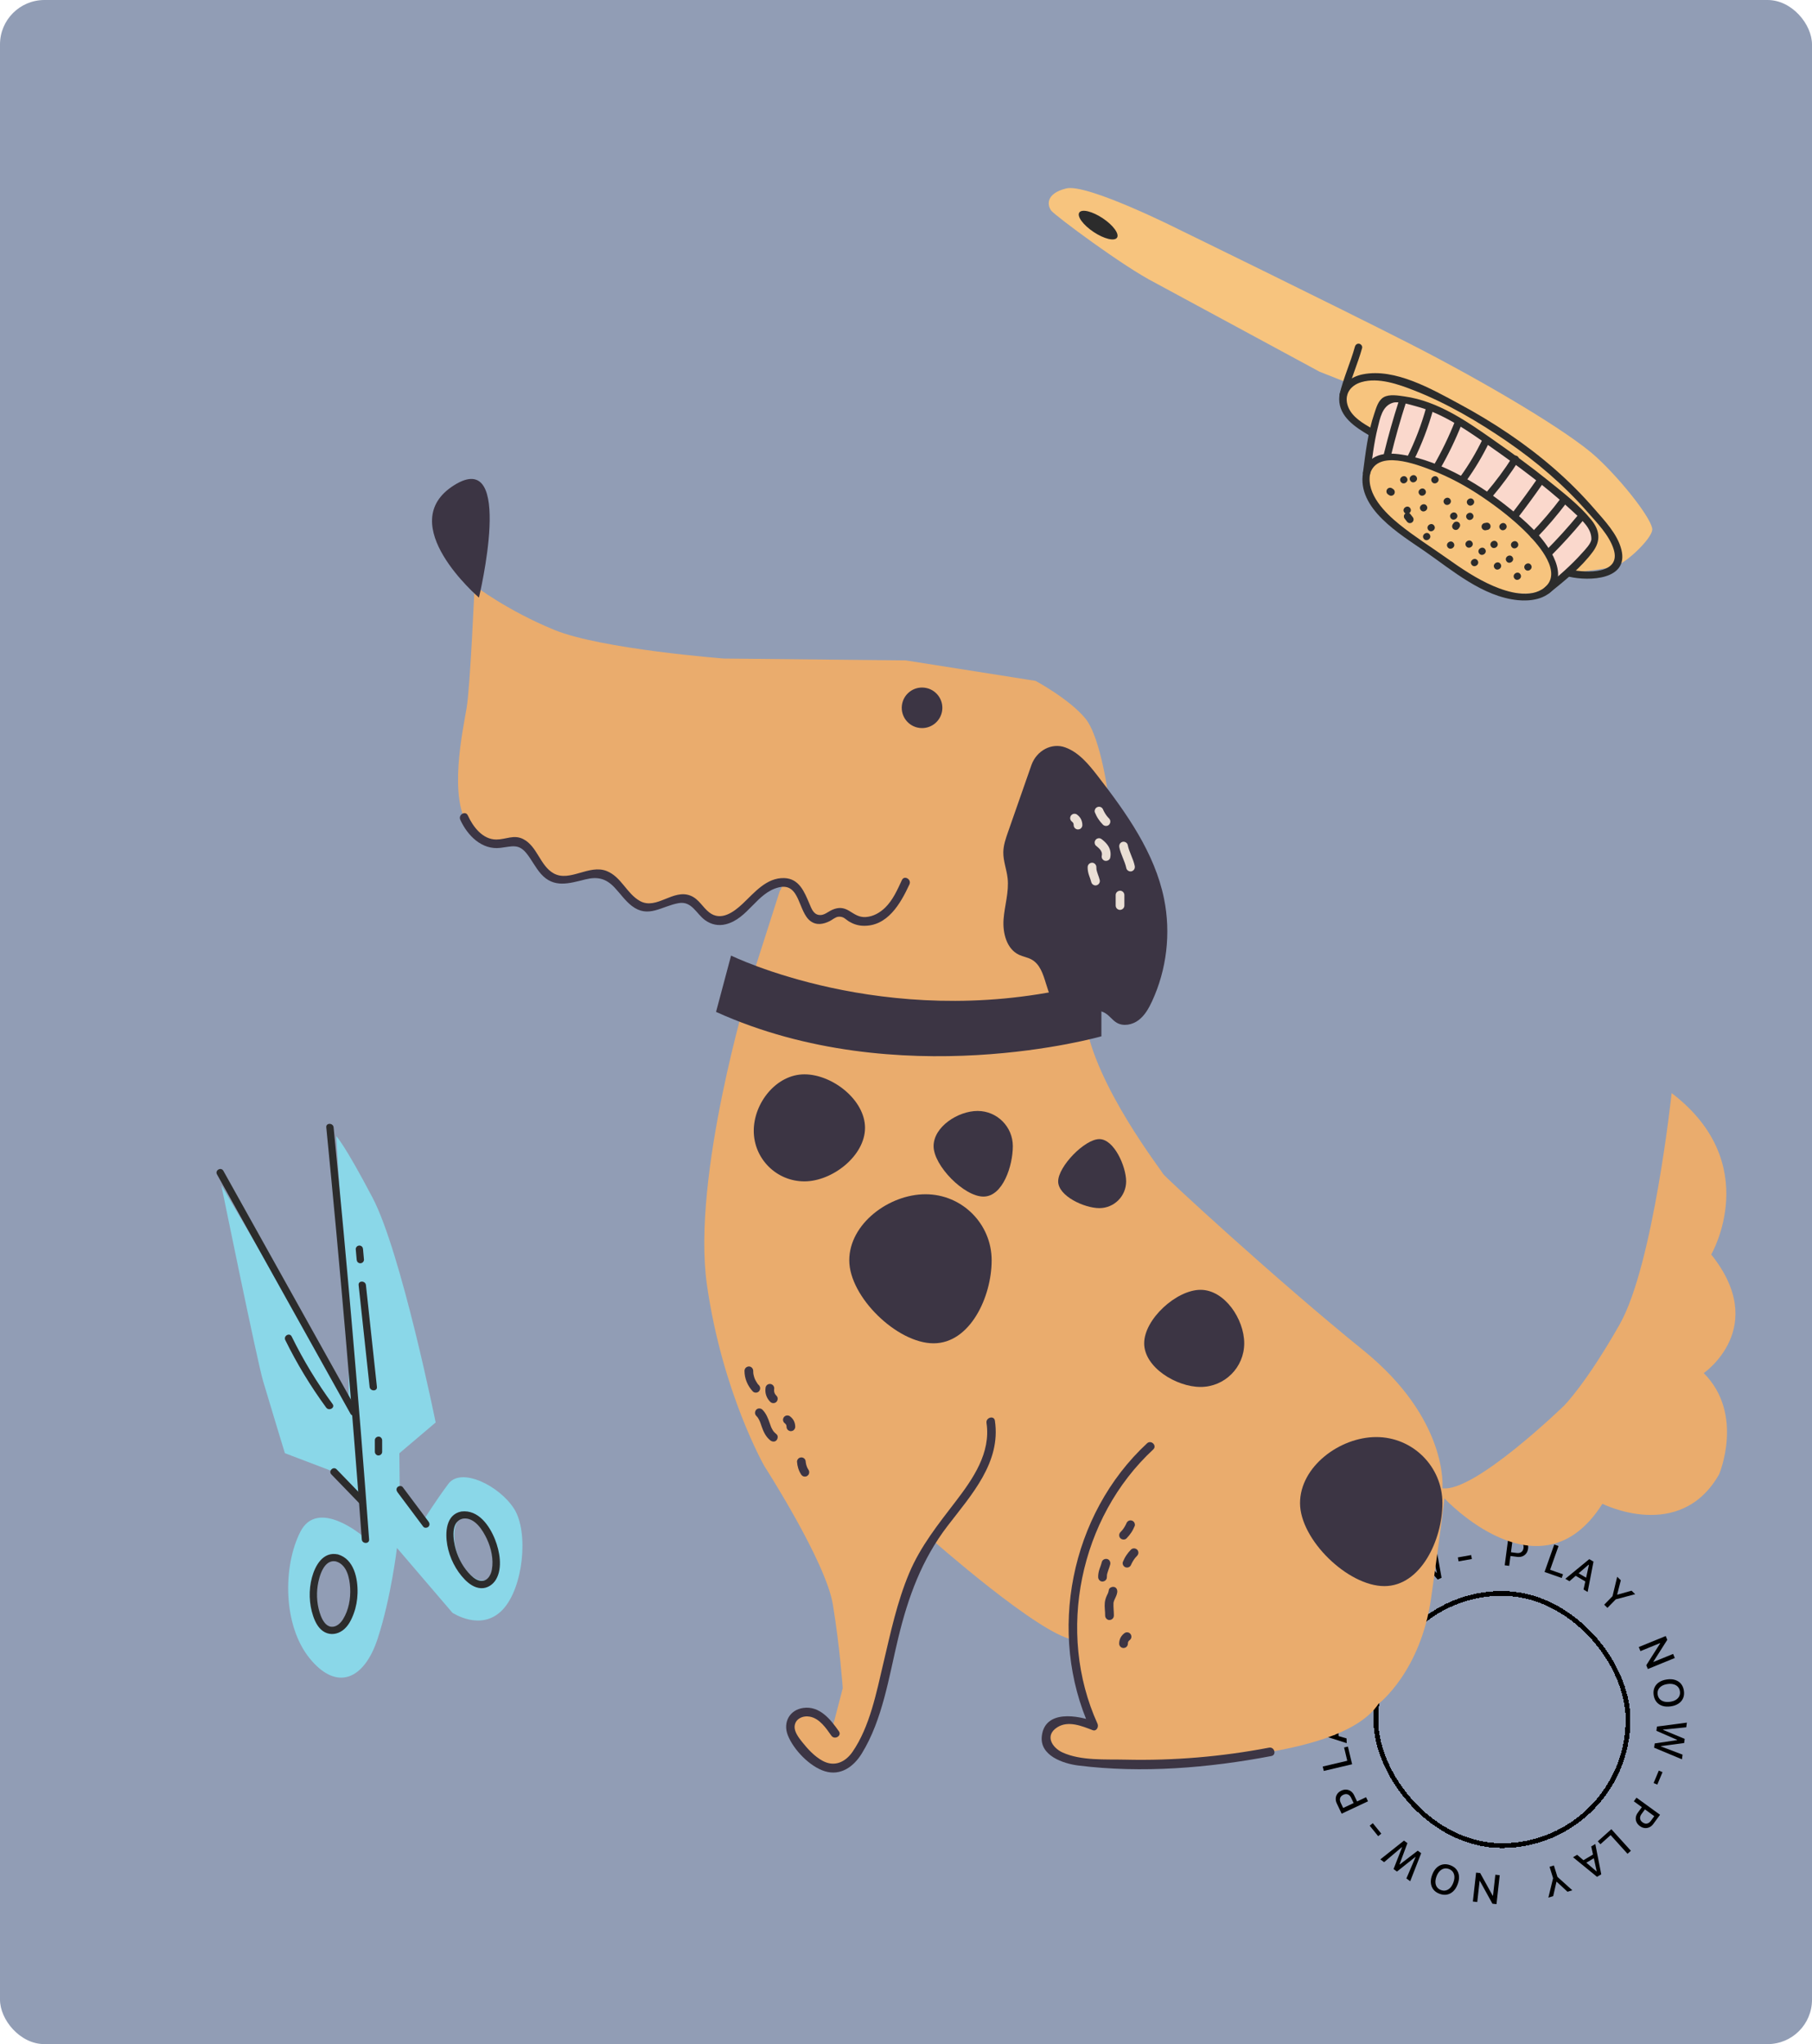 <svg width="367" height="414" viewBox="0 0 367 414" fill="none" xmlns="http://www.w3.org/2000/svg">
<rect width="367" height="414" rx="9" fill="#919DB5"/>
<path d="M305.477 315.08L305.577 314.318L307.174 314.526C307.569 314.577 307.887 314.515 308.13 314.34C308.376 314.164 308.522 313.894 308.57 313.532L308.571 313.524C308.619 313.157 308.547 312.858 308.355 312.627C308.165 312.396 307.873 312.255 307.479 312.204L305.882 311.997L305.982 311.231L307.806 311.468C308.19 311.517 308.515 311.642 308.783 311.842C309.054 312.039 309.253 312.293 309.38 312.603C309.507 312.911 309.546 313.255 309.496 313.636L309.495 313.644C309.445 314.025 309.318 314.35 309.115 314.621C308.912 314.888 308.655 315.084 308.342 315.209C308.032 315.33 307.685 315.366 307.301 315.317L305.477 315.08ZM304.762 317.019L305.529 311.172L306.436 311.29L305.669 317.136L304.762 317.019Z" fill="black"/>
<path d="M312.829 318.376L314.797 312.817L315.661 313.12L313.958 317.931L316.569 318.845L316.304 319.593L312.829 318.376Z" fill="black"/>
<path d="M317.038 319.759L321.89 315.775L322.528 316.15L321.998 317.038L321.759 316.897L317.869 320.249L317.038 319.759ZM318.737 318.911L319.336 318.41L321.649 319.773L321.494 320.535L318.737 318.911ZM320.727 321.934L321.819 316.932L322.348 316.044L322.746 316.279L321.558 322.423L320.727 321.934Z" fill="black"/>
<path d="M324.908 325.005L326.597 323.279L327.541 319.347L328.275 320.057L327.543 322.926L327.59 322.971L330.453 322.166L331.188 322.877L327.258 323.918L325.569 325.644L324.908 325.005Z" fill="black"/>
<path d="M331.913 333.582L337.372 331.351L337.689 332.117L334.668 336.866L334.728 336.166L334.904 336.593L338.869 334.972L339.21 335.799L333.752 338.03L333.435 337.264L336.451 332.513L336.392 333.217L336.214 332.786L332.254 334.405L331.913 333.582Z" fill="black"/>
<path d="M334.933 343.31C334.851 342.743 334.905 342.239 335.095 341.796C335.287 341.353 335.596 340.99 336.023 340.706C336.45 340.422 336.975 340.236 337.598 340.147L337.606 340.146C338.234 340.056 338.792 340.089 339.28 340.245C339.768 340.401 340.165 340.665 340.472 341.036C340.779 341.411 340.973 341.877 341.054 342.435C341.135 342.996 341.081 343.498 340.891 343.94C340.702 344.383 340.394 344.746 339.967 345.03C339.543 345.316 339.019 345.504 338.393 345.593L338.385 345.595C337.762 345.684 337.205 345.652 336.715 345.499C336.228 345.345 335.829 345.082 335.519 344.708C335.21 344.336 335.014 343.87 334.933 343.31ZM335.738 343.195C335.791 343.561 335.93 343.866 336.155 344.109C336.38 344.352 336.672 344.522 337.03 344.62C337.391 344.717 337.798 344.733 338.251 344.668L338.259 344.667C338.718 344.602 339.105 344.472 339.421 344.278C339.737 344.085 339.967 343.84 340.112 343.544C340.256 343.248 340.302 342.917 340.249 342.55C340.196 342.183 340.058 341.878 339.836 341.635C339.614 341.394 339.324 341.224 338.965 341.124C338.607 341.024 338.198 341.006 337.74 341.072L337.732 341.073C337.279 341.138 336.892 341.266 336.573 341.457C336.257 341.651 336.025 341.895 335.878 342.188C335.731 342.484 335.684 342.82 335.738 343.195Z" fill="black"/>
<path d="M335.6 349.684L341.657 348.885L341.53 349.833L336.845 350.303L336.838 350.356L341.215 352.178L341.101 353.024L336.395 353.648L336.388 353.701L340.786 355.373L340.659 356.317L335.025 353.965L335.141 353.106L339.676 352.431L339.683 352.378L335.485 350.543L335.6 349.684Z" fill="black"/>
<path d="M335.972 358.605L336.724 358.916L335.669 361.438L334.918 361.127L335.972 358.605Z" fill="black"/>
<path d="M332.813 365.638L333.434 366.09L332.481 367.387C332.245 367.708 332.146 368.016 332.182 368.312C332.219 368.611 332.385 368.868 332.68 369.083L332.687 369.088C332.986 369.305 333.284 369.385 333.58 369.328C333.875 369.272 334.14 369.084 334.375 368.764L335.328 367.466L335.953 367.92L334.864 369.402C334.635 369.714 334.368 369.939 334.064 370.078C333.759 370.22 333.44 370.273 333.106 370.236C332.774 370.2 332.452 370.069 332.142 369.843L332.135 369.838C331.824 369.613 331.599 369.346 331.46 369.039C331.322 368.734 331.274 368.415 331.316 368.082C331.359 367.752 331.495 367.432 331.724 367.12L332.813 365.638ZM331.454 364.085L336.224 367.551L335.682 368.289L330.912 364.823L331.454 364.085Z" fill="black"/>
<path d="M326.36 370.471L330.318 374.841L329.636 375.452L326.21 371.669L324.149 373.515L323.617 372.927L326.36 370.471Z" fill="black"/>
<path d="M323.112 373.471L324.316 379.614L323.68 379.992L323.148 379.105L323.387 378.963L322.283 373.964L323.112 373.471ZM323.05 375.361L323.207 376.123L320.899 377.494L320.299 376.995L323.05 375.361ZM319.43 375.657L323.327 378.999L323.859 379.885L323.462 380.121L318.6 376.15L319.43 375.657Z" fill="black"/>
<path d="M314.724 377.818L315.44 380.125L318.456 382.841L317.479 383.141L315.299 381.121L315.237 381.14L314.581 384.03L313.604 384.33L314.561 380.395L313.845 378.088L314.724 377.818Z" fill="black"/>
<path d="M303.751 379.79L303.098 385.65L302.273 385.559L299.55 380.626L300.135 381.015L299.676 380.965L299.202 385.221L298.313 385.123L298.966 379.262L299.79 379.353L302.518 384.283L301.928 383.893L302.391 383.944L302.865 379.692L303.751 379.79Z" fill="black"/>
<path d="M293.737 377.767C294.273 377.966 294.69 378.255 294.988 378.633C295.284 379.013 295.454 379.459 295.498 379.969C295.542 380.479 295.454 381.029 295.233 381.618L295.23 381.626C295.007 382.22 294.709 382.694 294.338 383.047C293.967 383.4 293.544 383.623 293.07 383.714C292.594 383.804 292.092 383.752 291.563 383.555C291.032 383.358 290.618 383.07 290.32 382.692C290.023 382.315 289.852 381.87 289.808 381.36C289.76 380.851 289.847 380.301 290.07 379.709L290.073 379.702C290.294 379.113 290.589 378.64 290.959 378.283C291.328 377.929 291.751 377.705 292.228 377.612C292.703 377.518 293.206 377.57 293.737 377.767ZM293.451 378.528C293.104 378.399 292.769 378.375 292.448 378.457C292.126 378.538 291.837 378.712 291.579 378.98C291.32 379.25 291.111 379.599 290.95 380.027L290.947 380.035C290.784 380.469 290.712 380.87 290.73 381.241C290.748 381.611 290.852 381.93 291.043 382.198C291.233 382.466 291.502 382.665 291.849 382.794C292.196 382.923 292.53 382.948 292.851 382.87C293.169 382.79 293.458 382.617 293.718 382.35C293.978 382.084 294.19 381.734 294.352 381.3L294.355 381.292C294.516 380.864 294.589 380.464 294.575 380.092C294.557 379.722 294.454 379.402 294.267 379.132C294.078 378.862 293.806 378.66 293.451 378.528Z" fill="black"/>
<path d="M287.844 375.333L285.621 381.013L284.849 380.448L286.699 376.126L286.656 376.094L282.939 379.051L282.25 378.547L283.974 374.133L283.932 374.102L280.337 377.148L279.568 376.586L284.358 372.783L285.057 373.295L283.46 377.584L283.503 377.616L287.145 374.822L287.844 375.333Z" fill="black"/>
<path d="M279.769 371.378L279.135 371.886L277.414 369.761L278.049 369.253L279.769 371.378Z" fill="black"/>
<path d="M275.056 365.265L274.361 365.592L273.67 364.138C273.499 363.779 273.274 363.544 272.996 363.434C272.714 363.323 272.408 363.345 272.077 363.5L272.07 363.504C271.735 363.661 271.522 363.883 271.432 364.169C271.34 364.453 271.38 364.775 271.551 365.134L272.242 366.588L271.543 366.917L270.753 365.256C270.587 364.906 270.516 364.565 270.539 364.232C270.558 363.898 270.664 363.594 270.856 363.32C271.046 363.047 271.315 362.829 271.663 362.666L271.67 362.662C272.018 362.499 272.36 362.43 272.698 362.455C273.033 362.481 273.338 362.592 273.612 362.788C273.882 362.983 274.101 363.255 274.267 363.604L275.056 365.265ZM277.076 364.822L271.739 367.33L271.346 366.503L276.683 363.995L277.076 364.822Z" fill="black"/>
<path d="M273.857 357.321L268.117 358.671L267.905 357.781L272.873 356.612L272.233 353.921L273.005 353.739L273.857 357.321Z" fill="black"/>
<path d="M272.761 353.047L266.79 351.135L266.762 350.396L267.795 350.358L267.806 350.636L272.726 352.083L272.761 353.047ZM271.131 352.08L270.386 351.85L270.287 349.167L271.012 348.883L271.131 352.08ZM272.603 348.767L267.803 350.567L266.77 350.605L266.753 350.143L272.567 347.803L272.603 348.767Z" fill="black"/>
<path d="M272.95 343.588L270.582 343.111L266.754 344.457L266.958 343.456L269.774 342.51L269.788 342.446L267.564 340.485L267.768 339.484L270.766 342.21L273.133 342.687L272.95 343.588Z" fill="black"/>
<path d="M276.458 333.108L271.622 329.735L272.1 329.057L277.752 329.033L277.127 329.359L277.393 328.982L273.88 326.532L274.396 325.801L279.232 329.174L278.754 329.852L273.103 329.882L273.731 329.552L273.462 329.933L276.972 332.38L276.458 333.108Z" fill="black"/>
<path d="M283.08 325.337C282.646 325.711 282.192 325.937 281.715 326.017C281.237 326.095 280.763 326.031 280.291 325.826C279.82 325.621 279.377 325.281 278.964 324.807L278.958 324.801C278.541 324.323 278.266 323.837 278.132 323.344C277.999 322.851 278.006 322.376 278.153 321.918C278.301 321.459 278.589 321.045 279.016 320.677C279.446 320.307 279.898 320.082 280.375 320.002C280.851 319.922 281.325 319.985 281.796 320.19C282.268 320.391 282.711 320.73 283.127 321.206L283.132 321.213C283.546 321.687 283.821 322.171 283.958 322.664C284.094 323.155 284.088 323.631 283.941 324.093C283.796 324.552 283.509 324.967 283.08 325.337ZM282.545 324.724C282.826 324.482 283.008 324.201 283.09 323.882C283.173 323.562 283.158 323.226 283.046 322.873C282.932 322.519 282.724 322.169 282.424 321.824L282.418 321.817C282.114 321.468 281.794 321.214 281.459 321.053C281.124 320.892 280.792 320.831 280.464 320.869C280.136 320.908 279.831 321.048 279.551 321.29C279.27 321.532 279.088 321.811 279.003 322.129C278.921 322.445 278.935 322.78 279.045 323.134C279.155 323.489 279.363 323.841 279.667 324.19L279.672 324.196C279.973 324.541 280.291 324.796 280.626 324.96C280.961 325.121 281.293 325.184 281.62 325.149C281.95 325.113 282.258 324.971 282.545 324.724Z" fill="black"/>
<path d="M288.059 321.372L284.104 316.71L284.971 316.306L287.905 319.992L287.954 319.969L287.115 315.306L287.889 314.945L290.965 318.566L291.013 318.543L290.038 313.944L290.9 313.541L291.974 319.547L291.189 319.913L288.162 316.464L288.114 316.486L288.844 321.006L288.059 321.372Z" fill="black"/>
<path d="M295.418 316.226L295.274 315.426L297.966 314.949L298.109 315.749L295.418 316.226Z" fill="black"/>
<g filter="url(#filter0_d_1_30223)">
<rect x="278.982" y="323.04" width="51.078" height="51.078" rx="25.539" stroke="black" stroke-width="0.965" shape-rendering="crispEdges"/>
</g>
<g clip-path="url(#clip0_1_30223)">
<path d="M224.587 161.911C224.587 161.911 223.046 149.43 219.819 145.506C216.593 141.584 209.736 137.898 209.736 137.898L183.432 133.75L146.603 133.375C146.603 133.375 121.782 131.474 112.265 127.575C102.749 123.675 96.125 118.61 96.125 118.61C96.125 118.61 95.243 138.977 94.514 143.355C93.785 147.731 90.619 162.056 95.202 167.734C99.787 173.412 104.16 168.906 106.046 171.015C107.931 173.125 110.931 178.899 114.173 178.209C117.415 177.518 121.065 175.165 123.56 178.266C126.056 181.366 128.071 184.463 133.758 183.317C139.445 182.171 139.195 181.422 140.574 182.856C141.953 184.291 145.257 187.571 147.673 186.024C150.089 184.477 156.606 178.754 157.795 178.872C158.984 178.991 157.923 180.498 157.923 180.498L151.634 200.168C151.634 200.168 140.08 238.283 143.171 260.133C146.263 281.981 154.826 296.953 154.826 296.953C154.826 296.953 167.263 316.26 168.689 324.968C170.115 333.675 170.692 341.909 170.692 341.909L168.53 350.218C168.53 350.218 164.087 345.628 160.84 347.687C157.593 349.745 163.299 355.91 166.707 357.3C170.115 358.691 172.261 357.622 173.68 354.855C175.099 352.09 180.653 335.02 180.653 335.02C180.653 335.02 184.03 320.08 186.121 316.395C188.21 312.709 189.086 312.103 189.086 312.103C189.086 312.103 210.349 330.865 217.234 332.052C217.234 332.052 219.406 347.118 221.527 349.559C221.527 349.559 215.186 346.703 212.582 350.065C209.976 353.426 216 356.158 216 356.158C216 356.158 230.66 358.325 235.652 357.301C240.645 356.278 271.824 356.076 279.184 345.1C279.184 345.1 287.714 338.633 289.854 323.673C291.991 308.713 292.544 303.454 292.544 303.454C292.544 303.454 312.008 324.45 324.549 304.563C324.549 304.563 340.265 312.514 348.187 298.595C348.187 298.595 353.366 286.397 345.069 278.095C345.069 278.095 358.464 268.919 346.588 254.078C346.588 254.078 357.328 235.674 338.571 221.386C338.571 221.386 334.871 256.178 328.056 268.21C321.24 280.242 316.802 284.675 316.802 284.675C316.802 284.675 298.593 302.368 292.145 301.419C292.145 301.419 293.503 287.526 276.07 273.435C258.635 259.344 235.563 238.058 235.528 237.697C235.495 237.337 221.812 219.96 219.817 206.779C217.823 193.599 224.585 161.911 224.585 161.911H224.587Z" fill="#EAAC6D"/>
<path d="M93.223 166.032C94.685 169.224 97.567 172.172 101.352 171.72C103.669 171.444 104.998 170.819 106.609 172.795C107.691 174.121 108.423 175.699 109.562 176.987C112.153 179.916 115.21 178.943 118.555 178.111C121.023 177.496 122.722 177.907 124.466 179.745C125.642 180.987 126.607 182.435 127.977 183.485C131.311 186.04 133.991 183.528 137.449 182.915C140.122 182.442 141.019 185.076 142.832 186.381C144.063 187.267 145.502 187.56 146.983 187.198C151.468 186.102 153.282 180.805 157.711 179.726C162.089 178.66 161.605 184.688 164.171 186.566C165.386 187.455 166.769 187.189 168.037 186.563C168.545 186.312 169.207 185.729 169.774 185.67C170.864 185.556 171.239 186.202 172.001 186.658C172.841 187.16 173.771 187.457 174.754 187.497C179.733 187.698 182.387 183.022 184.195 179.124C184.669 178.102 183.15 177.206 182.673 178.235C181.764 180.194 180.839 182.318 179.258 183.844C178.204 184.86 176.866 185.629 175.371 185.729C173.958 185.824 173.1 185.147 171.989 184.477C170.847 183.787 169.843 183.719 168.606 184.246C167.698 184.631 166.903 185.472 165.861 185.309C164.728 185.133 164.351 183.999 163.94 183.037C162.922 180.65 161.878 177.934 158.835 177.841C155.23 177.731 152.786 180.809 150.424 183.027C148.625 184.715 146.04 186.645 143.658 184.802C142.298 183.749 141.56 182.098 139.891 181.415C136.331 179.953 132.997 184.349 129.624 182.487C126.925 180.997 125.853 177.589 122.872 176.41C119.314 175.003 115.407 178.692 112.153 176.894C109.357 175.348 108.866 171.409 105.952 169.933C104.065 168.978 102.472 170.026 100.536 170.031C97.74 170.04 95.799 167.435 94.75 165.146C94.279 164.115 92.758 165.011 93.228 166.035L93.223 166.032Z" fill="#3C3544"/>
<path d="M235.769 182.052C233.879 172.725 228.15 164.682 222.323 157.153C220.515 154.819 218.54 152.396 215.766 151.379C212.993 150.364 209.989 152.028 208.937 154.859C207.345 159.41 205.755 163.958 204.164 168.509C203.699 169.84 203.227 171.2 203.21 172.609C203.186 174.384 203.88 176.089 204.079 177.853C204.392 180.628 203.472 183.383 203.263 186.167C203.054 188.952 203.87 192.199 206.4 193.383C207.2 193.758 208.104 193.887 208.883 194.307C212.372 196.18 211.356 202.288 214.818 204.212C217.558 205.737 221.379 203.548 223.991 205.283C224.789 205.813 225.352 206.652 226.178 207.135C227.542 207.933 229.356 207.56 230.613 206.605C231.871 205.65 232.671 204.221 233.335 202.79C236.31 196.366 237.176 188.99 235.769 182.053V182.052Z" fill="#3C3544"/>
<path d="M190.829 143.869C191.113 141.619 189.517 139.564 187.264 139.281C185.011 138.997 182.955 140.592 182.671 142.842C182.387 145.093 183.984 147.147 186.236 147.43C188.489 147.714 190.545 146.119 190.829 143.869Z" fill="#3C3544"/>
<path d="M97.004 121.032C97.004 121.032 79.54 106.105 91.963 98.281C104.387 90.457 97.004 121.032 97.004 121.032Z" fill="#3C3544"/>
<path d="M148.072 193.532C148.072 193.532 178.971 208.746 217.396 199.997L223.076 200.376V209.885C223.076 209.885 181.957 221.676 145.027 204.941L148.072 193.532Z" fill="#3C3544"/>
<path d="M169.905 350.639C168.208 348.221 166.009 345.448 162.687 345.916C159.922 346.306 158.55 348.83 159.55 351.409C160.693 354.354 164.016 357.811 167.085 358.743C170.282 359.713 172.9 357.8 174.526 355.171C178.781 348.283 180.051 339.52 181.921 331.78C183.933 323.448 186.674 315.885 191.934 309.029C196.726 302.781 202.776 296.205 201.504 287.729C201.337 286.612 199.636 287.087 199.804 288.197C200.711 294.244 197.092 299.472 193.598 304.039C190.024 308.711 186.442 313.156 184.14 318.63C181.686 324.469 180.376 330.682 178.923 336.82C177.521 342.743 176.187 349.705 172.669 354.8C171.229 356.883 169.017 357.924 166.622 356.631C164.991 355.751 163.617 354.26 162.476 352.825C161.83 352.012 160.876 350.786 160.936 349.685C161.025 348.098 162.63 347.422 164.006 347.674C165.995 348.04 167.305 349.994 168.381 351.528C169.028 352.45 170.559 351.57 169.905 350.639Z" fill="#3C3544"/>
<path d="M232.324 292.318C216.793 306.71 212.04 330.761 220.768 350.008C221.099 349.576 221.431 349.144 221.763 348.713C218.355 347.392 211.634 346.21 211.007 351.608C210.547 355.573 215.319 357.191 218.426 357.577C231.297 359.181 244.804 358.075 257.496 355.654C258.608 355.442 258.138 353.743 257.027 353.956C247.443 355.784 237.693 356.616 227.936 356.385C223.921 356.29 218.951 356.638 215.215 354.938C213.077 353.966 211.508 351.459 214.192 349.799C216.387 348.442 219.129 349.574 221.295 350.413C222.093 350.722 222.57 349.737 222.29 349.119C213.884 330.583 218.661 307.382 233.57 293.564C234.404 292.791 233.153 291.548 232.322 292.318H232.324Z" fill="#3C3544"/>
<path d="M175.2 228.427C175.2 234.086 168.587 239.267 162.922 239.267C157.257 239.267 152.665 234.68 152.665 229.021C152.665 223.362 157.257 217.588 162.922 217.588C168.587 217.588 175.2 222.768 175.2 228.427Z" fill="#3C3544"/>
<path d="M205.138 232.135C205.138 236.073 203.128 242.347 199.187 242.347C195.245 242.347 189.089 236.075 189.089 232.135C189.089 228.196 194.057 225.004 197.999 225.004C201.941 225.004 205.138 228.196 205.138 232.135Z" fill="#3C3544"/>
<path d="M200.849 255.257C200.849 262.648 196.488 272.065 189.088 272.065C181.688 272.065 172.01 262.648 172.01 255.257C172.01 247.867 180.055 241.875 187.453 241.875C194.851 241.875 200.849 247.867 200.849 255.257Z" fill="#3C3544"/>
<path d="M292.146 304.433C292.146 311.823 287.784 321.24 280.384 321.24C272.985 321.24 263.307 311.823 263.307 304.433C263.307 297.043 271.351 291.051 278.75 291.051C286.148 291.051 292.146 297.043 292.146 304.433Z" fill="#3C3544"/>
<path d="M228.086 239.267C228.086 242.258 225.658 244.686 222.662 244.686C219.665 244.686 214.32 242.26 214.32 239.267C214.32 236.273 219.667 230.709 222.662 230.709C225.656 230.709 228.086 236.275 228.086 239.267Z" fill="#3C3544"/>
<path d="M252.002 272.065C252.002 276.945 248.041 280.902 243.156 280.902C238.27 280.902 231.74 276.945 231.74 272.065C231.74 267.185 238.27 261.231 243.156 261.231C248.041 261.231 252.002 267.183 252.002 272.065Z" fill="#3C3544"/>
<path d="M153.173 286.757C153.266 286.851 153.351 286.949 153.437 287.049C153.52 287.146 153.325 286.882 153.446 287.065C153.477 287.113 153.51 287.16 153.541 287.208C153.669 287.408 153.773 287.619 153.875 287.833C153.947 287.985 153.838 287.736 153.878 287.838C153.899 287.89 153.919 287.942 153.94 287.993C153.985 288.107 154.027 288.223 154.068 288.339C154.146 288.56 154.22 288.784 154.298 289.005C154.659 290.034 155.134 291.021 156.009 291.715C156.37 292.002 156.909 292.093 157.257 291.715C157.549 291.398 157.642 290.776 157.257 290.469C157.047 290.303 156.875 290.115 156.691 289.924C156.619 289.848 156.773 290.041 156.678 289.906C156.638 289.849 156.598 289.792 156.56 289.734C156.498 289.639 156.439 289.54 156.386 289.44C156.332 289.342 156.282 289.24 156.233 289.138C156.218 289.107 156.13 288.893 156.214 289.102C156.194 289.05 156.173 288.998 156.152 288.946C156.068 288.727 155.99 288.504 155.914 288.282C155.566 287.27 155.19 286.283 154.421 285.509C154.096 285.181 153.494 285.161 153.173 285.509C152.848 285.863 152.826 286.405 153.173 286.756V286.757Z" fill="#3C3544"/>
<path d="M150.787 277.632C150.778 279.181 151.416 280.669 152.463 281.798C152.777 282.136 153.396 282.14 153.711 281.798C154.044 281.435 154.046 280.914 153.711 280.551C153.619 280.451 153.462 280.324 153.408 280.197C153.486 280.299 153.498 280.311 153.441 280.237C153.419 280.206 153.396 280.175 153.374 280.142C153.329 280.078 153.286 280.015 153.244 279.949C153.161 279.818 153.083 279.683 153.011 279.545C152.974 279.476 152.94 279.405 152.907 279.336C152.89 279.3 152.874 279.265 152.859 279.229C152.909 279.35 152.916 279.367 152.879 279.277C152.769 278.986 152.674 278.69 152.613 278.385C152.608 278.359 152.591 278.164 152.574 278.155C152.591 278.293 152.594 278.314 152.582 278.216C152.579 278.178 152.574 278.138 152.57 278.1C152.556 277.945 152.551 277.789 152.553 277.634C152.555 277.173 152.145 276.731 151.671 276.754C151.191 276.774 150.792 277.14 150.79 277.634L150.787 277.632Z" fill="#3C3544"/>
<path d="M155.042 281.175C154.906 282.195 155.284 283.201 156.01 283.923C156.171 284.082 156.408 284.18 156.634 284.18C156.86 284.18 157.109 284.084 157.258 283.923C157.581 283.573 157.607 283.025 157.258 282.677C157.172 282.59 157.09 282.501 157.016 282.406C157.063 282.464 157.108 282.525 157.154 282.583C157.026 282.418 156.919 282.238 156.836 282.047C156.866 282.117 156.895 282.186 156.926 282.257C156.852 282.076 156.8 281.888 156.772 281.693C156.783 281.77 156.793 281.848 156.803 281.927C156.771 281.677 156.776 281.425 156.809 281.175C156.836 280.968 156.689 280.691 156.551 280.552C156.397 280.398 156.147 280.284 155.927 280.293C155.699 280.303 155.462 280.377 155.303 280.552C155.257 280.61 155.212 280.671 155.165 280.729C155.086 280.867 155.046 281.016 155.044 281.175H155.042Z" fill="#3C3544"/>
<path d="M159.026 288.313C159.026 288.313 159.039 288.322 159.044 288.327C158.985 288.28 158.924 288.235 158.866 288.189C158.994 288.289 159.111 288.401 159.213 288.53C159.166 288.472 159.121 288.411 159.075 288.353C159.16 288.463 159.232 288.584 159.287 288.713C159.258 288.643 159.229 288.574 159.199 288.503C159.256 288.639 159.294 288.782 159.315 288.929C159.305 288.852 159.294 288.774 159.284 288.694C159.296 288.786 159.301 288.877 159.301 288.971C159.301 289.197 159.4 289.435 159.559 289.594C159.711 289.746 159.963 289.861 160.183 289.853C160.411 289.842 160.647 289.768 160.806 289.594C160.965 289.421 161.064 289.209 161.064 288.971C161.064 288.534 160.964 288.123 160.77 287.733C160.679 287.55 160.547 287.384 160.416 287.229C160.271 287.058 160.094 286.927 159.918 286.792C159.816 286.728 159.707 286.694 159.59 286.687C159.472 286.661 159.355 286.666 159.239 286.702C159.035 286.759 158.812 286.916 158.712 287.108C158.605 287.312 158.549 287.56 158.624 287.786C158.653 287.857 158.683 287.926 158.712 287.997C158.79 288.13 158.895 288.235 159.028 288.313H159.026Z" fill="#3C3544"/>
<path d="M161.427 296.054C161.487 296.969 161.757 297.851 162.256 298.624C162.381 298.816 162.561 298.968 162.783 299.03C162.994 299.088 163.276 299.061 163.463 298.94C163.651 298.819 163.817 298.638 163.869 298.413C163.921 298.187 163.908 297.935 163.779 297.735C163.632 297.507 163.504 297.269 163.397 297.019C163.426 297.089 163.456 297.158 163.485 297.229C163.342 296.882 163.243 296.521 163.19 296.149C163.2 296.226 163.21 296.306 163.221 296.383C163.207 296.275 163.195 296.164 163.188 296.054C163.172 295.819 163.1 295.601 162.93 295.43C162.777 295.277 162.526 295.163 162.306 295.173C162.078 295.183 161.842 295.258 161.683 295.43C161.531 295.596 161.41 295.821 161.425 296.054H161.427Z" fill="#3C3544"/>
<path d="M225.602 327.227C225.609 326.366 225.48 325.513 225.526 324.65C225.539 324.546 225.537 324.55 225.523 324.662C225.532 324.612 225.54 324.562 225.551 324.513C225.573 324.412 225.603 324.313 225.637 324.215C225.654 324.166 225.672 324.118 225.691 324.072C225.651 324.165 225.651 324.165 225.691 324.072C225.734 323.98 225.777 323.889 225.82 323.797C226.017 323.381 226.216 322.96 226.282 322.501C226.346 322.047 226.171 321.532 225.665 321.416C225.248 321.322 224.649 321.544 224.579 322.033C224.55 322.24 224.495 322.437 224.422 322.632C224.393 322.711 224.388 322.708 224.422 322.632C224.396 322.689 224.37 322.747 224.343 322.804C224.299 322.896 224.256 322.987 224.213 323.079C223.983 323.571 223.826 324.034 223.767 324.574C223.672 325.456 223.843 326.342 223.836 327.226C223.833 327.686 224.244 328.128 224.718 328.106C225.198 328.085 225.596 327.719 225.599 327.226L225.602 327.227Z" fill="#3C3544"/>
<path d="M224.183 319.433C224.178 319.254 224.187 319.077 224.209 318.9C224.199 318.977 224.189 319.057 224.178 319.134C224.289 318.335 224.671 317.612 224.863 316.833C224.971 316.386 224.719 315.858 224.246 315.749C223.791 315.646 223.278 315.886 223.16 316.365C223.043 316.847 222.851 317.305 222.695 317.774C222.517 318.306 222.403 318.87 222.421 319.433C222.434 319.894 222.816 320.336 223.302 320.313C223.769 320.293 224.199 319.925 224.183 319.433Z" fill="#3C3544"/>
<path d="M228.18 311.554C228.533 311.197 228.851 310.802 229.131 310.384C229.411 309.966 229.629 309.509 229.827 309.041C229.91 308.846 229.839 308.535 229.739 308.362C229.632 308.179 229.423 308.005 229.212 307.957C228.986 307.905 228.733 307.917 228.533 308.046C228.472 308.093 228.414 308.138 228.355 308.184C228.246 308.295 228.17 308.424 228.129 308.573C228.123 308.583 228.12 308.595 228.115 308.606C228.144 308.535 228.174 308.466 228.203 308.395C227.978 308.922 227.69 309.415 227.341 309.869C227.387 309.809 227.432 309.75 227.479 309.692C227.309 309.907 227.13 310.114 226.936 310.31C226.777 310.472 226.677 310.705 226.677 310.933C226.677 311.161 226.774 311.407 226.936 311.556C227.285 311.877 227.838 311.906 228.184 311.556L228.18 311.554Z" fill="#3C3544"/>
<path d="M229.118 316.833C229.123 316.823 229.126 316.811 229.132 316.8C229.102 316.871 229.073 316.94 229.043 317.011C229.268 316.484 229.557 315.991 229.906 315.537C229.859 315.595 229.814 315.656 229.768 315.714C229.937 315.499 230.117 315.292 230.31 315.096C230.469 314.934 230.569 314.701 230.569 314.473C230.569 314.245 230.473 313.999 230.31 313.85C229.961 313.529 229.408 313.5 229.062 313.85C228.71 314.207 228.392 314.603 228.112 315.021C227.829 315.443 227.614 315.896 227.416 316.364C227.333 316.559 227.403 316.869 227.504 317.042C227.611 317.225 227.82 317.399 228.031 317.448C228.257 317.499 228.509 317.487 228.71 317.36C228.769 317.313 228.829 317.268 228.888 317.222C228.997 317.111 229.073 316.982 229.114 316.833H229.118Z" fill="#3C3544"/>
<path d="M228.44 332.895C228.44 332.803 228.446 332.71 228.458 332.619C228.447 332.696 228.437 332.774 228.427 332.853C228.447 332.707 228.485 332.563 228.542 332.427C228.513 332.498 228.484 332.567 228.454 332.638C228.51 332.508 228.58 332.389 228.667 332.277C228.62 332.336 228.575 332.396 228.529 332.455C228.629 332.327 228.746 332.213 228.876 332.113C228.817 332.159 228.757 332.204 228.698 332.251C228.703 332.246 228.71 332.242 228.715 332.237C228.819 332.182 228.9 332.106 228.962 332.009C229.04 331.925 229.094 331.825 229.12 331.709C229.178 331.498 229.151 331.217 229.03 331.031C228.909 330.842 228.727 330.677 228.503 330.625C228.425 330.614 228.345 330.604 228.268 330.594C228.109 330.594 227.96 330.635 227.822 330.715C227.647 330.848 227.474 330.977 227.331 331.144C227.196 331.302 227.063 331.471 226.97 331.655C226.774 332.044 226.674 332.456 226.676 332.893C226.676 333.119 226.774 333.356 226.935 333.516C227.089 333.67 227.34 333.784 227.559 333.774C227.787 333.763 228.024 333.689 228.183 333.516C228.342 333.344 228.442 333.131 228.442 332.893L228.44 332.895Z" fill="#3C3544"/>
<path d="M226.707 171.594C226.992 173.071 227.821 174.373 228.126 175.844C228.219 176.296 228.777 176.6 229.211 176.459C229.69 176.303 229.928 175.859 229.828 175.374C229.524 173.902 228.696 172.6 228.409 171.124C228.321 170.67 227.752 170.37 227.324 170.51C226.84 170.667 226.613 171.107 226.709 171.594H226.707Z" fill="#EADFD5"/>
<path d="M221.742 164.509C221.939 164.977 222.155 165.429 222.437 165.852C222.715 166.27 223.033 166.665 223.387 167.022C223.712 167.352 224.314 167.371 224.635 167.022C224.96 166.669 224.981 166.128 224.635 165.776C224.442 165.581 224.262 165.376 224.093 165.158C224.139 165.217 224.184 165.277 224.231 165.336C223.882 164.882 223.593 164.388 223.368 163.862C223.398 163.932 223.427 164.001 223.458 164.072C223.453 164.062 223.448 164.05 223.444 164.039C223.417 163.925 223.365 163.825 223.287 163.739C223.225 163.642 223.142 163.568 223.04 163.513C222.852 163.402 222.572 163.356 222.361 163.425C222.147 163.494 221.941 163.625 221.834 163.83C221.732 164.024 221.656 164.297 221.746 164.509H221.742Z" fill="#EADFD5"/>
<path d="M221.97 171.274C222.317 171.547 222.647 171.841 222.919 172.188C222.872 172.129 222.827 172.068 222.781 172.01C222.922 172.196 223.045 172.395 223.138 172.611C223.109 172.54 223.08 172.471 223.048 172.4C223.123 172.581 223.175 172.768 223.2 172.961C223.19 172.883 223.18 172.804 223.169 172.726C223.19 172.906 223.188 173.084 223.168 173.263C223.178 173.185 223.188 173.108 223.199 173.028C223.188 173.103 223.176 173.175 223.161 173.249C223.112 173.482 223.126 173.719 223.249 173.928C223.356 174.111 223.565 174.285 223.776 174.333C224.218 174.434 224.759 174.2 224.861 173.719C225.025 172.937 224.93 172.16 224.531 171.461C224.208 170.893 223.726 170.427 223.214 170.026C223.023 169.876 222.845 169.769 222.59 169.769C222.374 169.769 222.115 169.866 221.967 170.026C221.813 170.194 221.697 170.415 221.709 170.649C221.719 170.867 221.789 171.133 221.967 171.273L221.97 171.274Z" fill="#EADFD5"/>
<path d="M217.183 166.453C217.183 166.453 217.195 166.461 217.2 166.467C217.14 166.42 217.081 166.375 217.022 166.328C217.15 166.429 217.268 166.541 217.37 166.67C217.323 166.612 217.278 166.551 217.231 166.492C217.318 166.603 217.389 166.724 217.444 166.853C217.415 166.783 217.385 166.713 217.356 166.643C217.413 166.779 217.451 166.922 217.472 167.069C217.461 166.991 217.451 166.914 217.44 166.834C217.453 166.926 217.458 167.017 217.458 167.11C217.458 167.337 217.556 167.575 217.715 167.734C217.874 167.893 218.12 168.001 218.339 167.991C218.567 167.981 218.804 167.906 218.963 167.734C219.122 167.561 219.22 167.349 219.22 167.11C219.22 166.674 219.12 166.263 218.927 165.874C218.835 165.691 218.704 165.526 218.572 165.37C218.427 165.199 218.251 165.068 218.075 164.934C217.973 164.87 217.864 164.835 217.746 164.828C217.629 164.802 217.511 164.808 217.396 164.844C217.192 164.901 216.969 165.058 216.868 165.25C216.76 165.453 216.706 165.702 216.78 165.928C216.81 165.999 216.839 166.068 216.868 166.139C216.946 166.272 217.052 166.377 217.185 166.454L217.183 166.453Z" fill="#EADFD5"/>
<path d="M220.292 175.611C220.275 176.174 220.39 176.738 220.567 177.27C220.724 177.739 220.914 178.197 221.032 178.679C221.142 179.126 221.673 179.438 222.117 179.295C222.582 179.145 222.851 178.691 222.732 178.211C222.54 177.432 222.158 176.709 222.048 175.91C222.058 175.987 222.068 176.065 222.079 176.144C222.056 175.966 222.048 175.79 222.053 175.611C222.067 175.15 221.638 174.71 221.172 174.73C220.682 174.753 220.304 175.117 220.29 175.611H220.292Z" fill="#EADFD5"/>
<path d="M225.968 181.278V183.403C225.968 183.63 226.066 183.866 226.225 184.027C226.379 184.18 226.629 184.294 226.849 184.284C227.326 184.263 227.73 183.897 227.73 183.403V181.278C227.73 181.052 227.632 180.816 227.473 180.655C227.319 180.501 227.068 180.388 226.849 180.398C226.37 180.419 225.968 180.785 225.968 181.278Z" fill="#EADFD5"/>
</g>
<path d="M70.65 272.486L70.61 283.866L44.83 240.072C44.83 240.072 52.063 275.583 53.3 279.758C54.537 283.934 57.699 294.317 57.699 294.317L67.647 298.101L73.405 304.053L73.48 311.105C73.48 311.105 64.374 303.306 60.835 310.233C57.297 317.159 57.257 329.127 62.707 335.855C68.159 342.585 73.747 340.257 76.483 331.899C79.217 323.541 80.397 313.505 80.397 313.505L91.628 326.629C91.628 326.629 97.419 330.521 101.723 326.099C106.027 321.677 107.12 310.275 104.129 305.583C101.137 300.889 93.4 297.062 90.812 300.527C88.222 303.993 85.947 307.646 85.947 307.646L80.966 302.304L80.884 294.338L88.238 288.095C88.238 288.095 81.265 253.609 75.451 242.558C69.636 231.507 68.113 230.123 68.113 230.123L70.646 272.484L70.65 272.486ZM71.26 322.919C71.188 326.701 69.471 329.736 67.421 329.695C65.371 329.655 63.77 326.557 63.84 322.774C63.91 318.991 65.629 315.957 67.679 315.998C69.728 316.037 71.331 319.136 71.26 322.919ZM93.924 307.021C95.861 306.358 98.428 308.721 99.656 312.3C100.884 315.88 100.31 319.318 98.371 319.982C96.434 320.645 93.867 318.283 92.638 314.705C91.41 311.126 91.984 307.687 93.922 307.023L93.924 307.021Z" fill="#8AD7E8"/>
<path d="M74.758 311.79C72.714 283.94 70.317 256.118 67.567 228.329C67.475 227.39 65.993 227.37 66.086 228.319C68.835 256.107 71.232 283.93 73.277 311.779C73.345 312.722 74.828 312.742 74.758 311.79Z" fill="#2C2C2C"/>
<path d="M68.453 314.821C65.461 314.165 63.837 317.031 63.175 319.508C62.499 322.036 62.592 324.851 63.435 327.33C63.865 328.592 64.557 329.944 65.794 330.584C66.976 331.195 68.333 330.983 69.39 330.217C70.53 329.391 71.175 328.071 71.65 326.78C72.125 325.483 72.373 324.096 72.414 322.716C72.504 319.747 71.726 315.775 68.453 314.821C67.538 314.554 67.146 315.981 68.064 316.249C70.266 316.892 70.808 319.614 70.92 321.606C71.039 323.759 70.631 326.079 69.486 327.933C68.982 328.752 68.106 329.598 67.057 329.466C65.98 329.331 65.334 328.174 64.981 327.266C64.236 325.354 64.04 323.156 64.345 321.134C64.618 319.333 65.591 315.708 68.064 316.249C68.991 316.452 69.388 315.025 68.453 314.821Z" fill="#2C2C2C"/>
<path d="M93.438 306.128C90.298 306.731 90.141 310.408 90.593 312.947C91.052 315.517 92.331 318.064 94.16 319.934C95.016 320.81 96.133 321.589 97.395 321.659C98.701 321.733 99.877 320.933 100.505 319.821C101.814 317.496 101.198 314.163 100.268 311.813C99.146 308.982 96.88 305.698 93.439 306.129C92.496 306.248 92.873 307.68 93.806 307.563C96.153 307.269 97.777 309.903 98.626 311.717C99.49 313.565 99.995 315.852 99.626 317.886C99.451 318.845 98.92 319.976 97.849 320.16C96.905 320.322 96.001 319.663 95.361 319.041C93.919 317.631 92.878 315.75 92.32 313.823C91.777 311.948 91.159 308.073 93.805 307.565C94.741 307.385 94.372 305.952 93.438 306.131L93.438 306.128Z" fill="#2C2C2C"/>
<path d="M72.28 285.611C63.268 269.451 54.254 253.291 45.242 237.131C44.777 236.296 43.484 237.016 43.948 237.849C52.96 254.009 61.973 270.17 70.985 286.33C71.45 287.165 72.743 286.445 72.28 285.611Z" fill="#2C2C2C"/>
<path d="M67.112 298.613C69.032 300.597 70.95 302.581 72.87 304.564C73.533 305.251 74.599 304.222 73.936 303.539C72.016 301.555 70.099 299.571 68.179 297.587C67.515 296.901 66.45 297.929 67.112 298.613Z" fill="#2C2C2C"/>
<path d="M77.403 294.043C77.403 293.263 77.401 292.482 77.4 291.702C77.398 291.314 77.066 290.943 76.664 290.957C76.265 290.972 75.919 291.278 75.919 291.692C75.92 292.471 75.921 293.253 75.922 294.032C75.924 294.42 76.258 294.792 76.658 294.778C77.056 294.764 77.403 294.457 77.403 294.043Z" fill="#2C2C2C"/>
<path d="M86.789 308.169C85.05 305.844 83.312 303.519 81.572 301.193C81.333 300.873 80.787 300.92 80.525 301.173C80.208 301.479 80.265 301.898 80.505 302.219C82.244 304.544 83.984 306.87 85.722 309.194C85.963 309.515 86.507 309.467 86.769 309.215C87.086 308.908 87.029 308.49 86.789 308.169Z" fill="#2C2C2C"/>
<path d="M76.341 280.892C75.599 274.022 74.857 267.148 74.116 260.278C74.016 259.341 72.532 259.319 72.634 260.268C73.376 267.138 74.118 274.011 74.859 280.882C74.961 281.817 76.443 281.841 76.341 280.892Z" fill="#2C2C2C"/>
<path d="M73.717 255.12C73.654 254.416 73.592 253.713 73.528 253.009C73.509 252.812 73.463 252.638 73.322 252.49C73.194 252.357 72.98 252.255 72.794 252.264C72.606 252.272 72.408 252.331 72.275 252.47C72.146 252.606 72.031 252.804 72.049 252.998C72.113 253.702 72.175 254.405 72.239 255.109C72.257 255.306 72.303 255.48 72.445 255.628C72.572 255.761 72.787 255.863 72.973 255.854C73.161 255.846 73.359 255.787 73.491 255.648C73.62 255.512 73.735 255.314 73.717 255.12Z" fill="#2C2C2C"/>
<path d="M57.782 271.407C60.138 276.2 62.908 280.776 66.066 285.083C66.623 285.844 67.923 285.133 67.361 284.364C64.203 280.058 61.431 275.483 59.077 270.688C58.654 269.831 57.362 270.553 57.782 271.407Z" fill="#2C2C2C"/>
<path d="M233.979 57.289L267.257 75.281L272.251 77.256C272.251 77.256 272.048 82.158 272.51 82.978C272.97 83.798 277.898 88.381 277.898 88.381C277.898 88.381 275.864 96.775 277.062 99.239C278.261 101.702 280.957 105.453 286.258 109.461C291.559 113.469 300.885 118.896 302.615 119.526C304.345 120.157 311.98 120.806 313.806 119.229C315.63 117.653 317.477 116.028 317.477 116.028C317.477 116.028 325.409 115.41 327.635 114.469C329.86 113.528 334.452 109.13 334.644 107.324C334.836 105.517 328.893 97.73 323.387 92.627C317.881 87.525 300.889 77.448 285.585 69.64C270.281 61.832 238.868 46.521 238.868 46.521C238.868 46.521 220.206 37.102 215.939 38.167C211.672 39.232 212.139 41.668 212.93 42.677C213.718 43.685 227.615 54.071 233.976 57.285L233.979 57.289Z" fill="#F7C47E"/>
<path d="M315.114 117.272C315.114 117.272 316.33 114.172 311.208 109.012C306.087 103.852 299.643 98.761 295.343 96.818C291.043 94.874 281.398 92.263 281.398 92.263L276.937 94.648C276.937 94.648 278.961 84.165 279.294 83.305C279.627 82.444 281.457 80.609 284.277 81.012C287.096 81.414 295.576 84.724 304.691 91.395C313.809 98.065 324.064 106.709 322.866 110.089C321.668 113.469 315.113 117.27 315.113 117.27L315.114 117.272Z" fill="#FAD8CC"/>
<path d="M276.077 95.681C274.749 103.009 283.564 108.179 288.552 111.633C294.204 115.549 300.273 120.827 307.413 121.553C309.942 121.811 313.097 121.384 314.708 119.167C316.319 116.948 315.426 114.087 314.195 111.926C312.195 108.407 309.045 105.623 305.936 103.105C302.836 100.593 299.526 98.312 296.008 96.421C292.242 94.398 288.145 92.724 283.898 92.069C280.46 91.538 277.21 91.937 276.076 95.68C275.808 96.568 277.224 96.835 277.491 95.955C278.986 91.02 286.788 93.994 290.054 95.257C293.654 96.649 297.069 98.514 300.262 100.677C303.52 102.885 306.712 105.364 309.466 108.185C311.706 110.479 316.525 115.995 312.836 118.994C309.996 121.304 305.425 119.961 302.448 118.682C299.054 117.223 295.978 115.138 292.977 113.008C289.812 110.763 286.485 108.679 283.466 106.24C280.533 103.871 276.737 100.121 277.49 95.957C277.654 95.044 276.242 94.768 276.076 95.682L276.077 95.681Z" fill="#2C2C2C"/>
<path d="M313.774 120.148C316.86 117.634 320.235 114.969 322.615 111.742C324.256 109.518 324.021 107.415 322.321 105.313C319.892 102.306 316.622 99.796 313.627 97.377C310.13 94.55 306.485 91.913 302.802 89.333C297.252 85.442 291.332 81.239 284.446 80.287C283.198 80.114 281.414 79.784 280.256 80.447C279.129 81.092 278.751 82.587 278.358 83.736C277.037 87.59 276.588 91.658 276.058 95.676C275.933 96.617 277.385 96.905 277.51 95.958C277.921 92.845 278.277 89.709 279.037 86.656C279.516 84.735 279.922 82.226 282.113 81.569C283.286 81.218 285.546 81.952 286.711 82.258C292.456 83.767 297.432 87.36 302.22 90.723C307.542 94.463 312.793 98.336 317.601 102.728C318.817 103.837 320.103 104.948 321.142 106.229C321.805 107.043 322.342 108.081 322.315 109.177C322.295 110.074 321.018 111.355 320.41 112.033C318.145 114.566 315.577 116.777 312.946 118.92C312.214 119.515 313.033 120.749 313.773 120.147L313.774 120.148Z" fill="#2C2C2C"/>
<path d="M314.445 112.247C316.582 110.097 318.617 107.851 320.548 105.517C321.155 104.785 320.035 103.817 319.424 104.555C317.493 106.889 315.457 109.133 313.321 111.284C312.65 111.96 313.776 112.921 314.445 112.247Z" fill="#2C2C2C"/>
<path d="M311.249 108.913C313.402 106.678 315.418 104.315 317.286 101.838C317.857 101.083 316.739 100.112 316.162 100.875C314.293 103.354 312.277 105.714 310.125 107.95C309.465 108.635 310.588 109.6 311.249 108.913Z" fill="#2C2C2C"/>
<path d="M307.265 105.065C309.052 102.747 310.78 100.388 312.452 97.986C312.68 97.658 312.698 97.222 312.372 96.942C312.092 96.704 311.557 96.693 311.328 97.023C309.656 99.425 307.925 101.784 306.141 104.103C305.562 104.854 306.68 105.825 307.265 105.065Z" fill="#2C2C2C"/>
<path d="M302.279 100.551C304.219 98.272 305.984 95.857 307.585 93.332C307.799 92.995 307.57 92.503 307.239 92.344C306.845 92.153 306.466 92.349 306.251 92.689C304.72 95.106 303.009 97.408 301.155 99.588C300.538 100.313 301.66 101.279 302.279 100.551Z" fill="#2C2C2C"/>
<path d="M297.013 97.338C298.755 94.91 300.291 92.338 301.591 89.645C302.004 88.787 300.673 88.142 300.257 89.002C299.012 91.58 297.556 94.048 295.888 96.374C295.656 96.699 295.645 97.141 295.969 97.417C296.252 97.661 296.778 97.662 297.012 97.336L297.013 97.338Z" fill="#2C2C2C"/>
<path d="M291.65 95.011C293.334 92.095 294.8 89.059 296.04 85.929C296.388 85.049 295.059 84.398 294.706 85.286C293.466 88.417 291.999 91.45 290.316 94.368C289.84 95.192 291.175 95.832 291.65 95.011Z" fill="#2C2C2C"/>
<path d="M286.325 93.273C287.994 89.913 289.327 86.395 290.32 82.778C290.572 81.858 289.118 81.581 288.867 82.496C287.907 85.993 286.605 89.383 284.992 92.631C284.569 93.484 285.901 94.128 286.326 93.274L286.325 93.273Z" fill="#2C2C2C"/>
<path d="M281.754 92.159C282.628 88.574 283.634 85.022 284.767 81.51C284.89 81.128 284.541 80.713 284.182 80.643C283.75 80.559 283.437 80.846 283.314 81.228C282.181 84.739 281.176 88.291 280.301 91.876C280.075 92.803 281.528 93.083 281.754 92.159Z" fill="#2C2C2C"/>
<path d="M307.383 109.919C306.851 109.13 305.622 109.956 306.155 110.747C306.688 111.537 307.915 110.71 307.383 109.919Z" fill="#2C2C2C"/>
<path d="M310.083 114.423C309.551 113.634 308.322 114.46 308.855 115.251C309.388 116.041 310.616 115.214 310.083 114.423Z" fill="#2C2C2C"/>
<path d="M307.933 116.295C307.401 115.506 306.172 116.332 306.705 117.122C307.238 117.913 308.466 117.086 307.933 116.295Z" fill="#2C2C2C"/>
<path d="M306.342 112.83C305.81 112.041 304.582 112.866 305.114 113.657C305.647 114.448 306.875 113.621 306.342 112.83Z" fill="#2C2C2C"/>
<path d="M300.798 111.237C300.266 110.448 299.037 111.274 299.57 112.065C300.103 112.855 301.33 112.028 300.798 111.237Z" fill="#2C2C2C"/>
<path d="M299.27 113.523C298.739 112.734 297.51 113.559 298.043 114.35C298.575 115.141 299.803 114.314 299.27 113.523Z" fill="#2C2C2C"/>
<path d="M303.915 114.216C303.383 113.427 302.155 114.252 302.687 115.043C303.22 115.834 304.448 115.007 303.915 114.216Z" fill="#2C2C2C"/>
<path d="M305.029 106.249C304.497 105.46 303.268 106.285 303.801 107.076C304.334 107.867 305.562 107.04 305.029 106.249Z" fill="#2C2C2C"/>
<path d="M300.922 105.89C300.806 105.913 300.691 105.936 300.576 105.959C300.476 105.988 300.393 106.04 300.323 106.113C300.243 106.171 300.185 106.246 300.144 106.34C300.098 106.428 300.076 106.519 300.079 106.615C300.064 106.71 300.074 106.805 300.11 106.898C300.14 106.956 300.168 107.015 300.199 107.075C300.274 107.186 300.371 107.271 300.491 107.329C300.552 107.348 300.611 107.37 300.671 107.389C300.8 107.414 300.925 107.405 301.05 107.364C301.165 107.341 301.28 107.318 301.395 107.295C301.495 107.266 301.579 107.214 301.648 107.141C301.728 107.083 301.787 107.008 301.828 106.914C301.873 106.826 301.895 106.735 301.893 106.64C301.907 106.544 301.897 106.449 301.861 106.357C301.831 106.298 301.802 106.237 301.772 106.179C301.697 106.068 301.6 105.984 301.48 105.925C301.42 105.906 301.36 105.884 301.3 105.866C301.171 105.841 301.046 105.849 300.922 105.89Z" fill="#2C2C2C"/>
<path d="M303.225 109.851C302.693 109.062 301.464 109.888 301.997 110.679C302.53 111.469 303.758 110.642 303.225 109.851Z" fill="#2C2C2C"/>
<path d="M294.427 105.903C294.38 105.972 294.334 106.041 294.288 106.11C294.221 106.184 294.177 106.266 294.153 106.361C294.114 106.448 294.101 106.542 294.11 106.639C294.113 106.739 294.14 106.832 294.19 106.917C294.227 107.011 294.285 107.09 294.367 107.155C294.421 107.189 294.474 107.225 294.528 107.26C294.643 107.315 294.767 107.339 294.897 107.332C294.961 107.32 295.023 107.306 295.086 107.295C295.214 107.251 295.323 107.177 295.413 107.074C295.459 107.005 295.505 106.936 295.552 106.867C295.618 106.793 295.665 106.71 295.687 106.616C295.724 106.527 295.738 106.435 295.73 106.338C295.727 106.238 295.7 106.145 295.65 106.06C295.612 105.966 295.554 105.886 295.473 105.822C295.419 105.788 295.366 105.752 295.312 105.717C295.196 105.662 295.073 105.638 294.942 105.645C294.879 105.657 294.817 105.671 294.754 105.682C294.626 105.726 294.516 105.8 294.427 105.903Z" fill="#2C2C2C"/>
<path d="M294.423 109.989C293.892 109.2 292.663 110.025 293.196 110.816C293.728 111.607 294.956 110.779 294.423 109.989Z" fill="#2C2C2C"/>
<path d="M298.164 109.781C297.633 108.992 296.404 109.818 296.936 110.609C297.469 111.399 298.697 110.572 298.164 109.781Z" fill="#2C2C2C"/>
<path d="M298.308 104.169C297.776 103.38 296.547 104.206 297.08 104.996C297.613 105.787 298.841 104.96 298.308 104.169Z" fill="#2C2C2C"/>
<path d="M298.447 101.26C297.915 100.471 296.686 101.297 297.219 102.088C297.752 102.878 298.98 102.051 298.447 101.26Z" fill="#2C2C2C"/>
<path d="M293.735 101.122C293.203 100.333 291.974 101.158 292.507 101.949C293.04 102.74 294.268 101.913 293.735 101.122Z" fill="#2C2C2C"/>
<path d="M290.475 106.457C289.943 105.668 288.714 106.493 289.247 107.284C289.78 108.075 291.008 107.247 290.475 106.457Z" fill="#2C2C2C"/>
<path d="M289.572 108.259C289.041 107.47 287.812 108.295 288.345 109.086C288.877 109.877 290.105 109.05 289.572 108.259Z" fill="#2C2C2C"/>
<path d="M295.05 104.1C294.518 103.311 293.289 104.137 293.822 104.928C294.355 105.718 295.582 104.891 295.05 104.1Z" fill="#2C2C2C"/>
<path d="M288.952 102.437C288.42 101.648 287.191 102.474 287.724 103.264C288.257 104.055 289.484 103.228 288.952 102.437Z" fill="#2C2C2C"/>
<path d="M288.676 99.252C288.144 98.463 286.915 99.288 287.448 100.079C287.981 100.87 289.209 100.043 288.676 99.252Z" fill="#2C2C2C"/>
<path d="M291.242 96.756C290.711 95.967 289.482 96.792 290.015 97.583C290.547 98.374 291.775 97.546 291.242 96.756Z" fill="#2C2C2C"/>
<path d="M285.626 102.923C285.094 102.134 283.865 102.959 284.398 103.75C284.931 104.541 286.159 103.714 285.626 102.923Z" fill="#2C2C2C"/>
<path d="M286.178 104.793C286.017 104.586 285.855 104.377 285.694 104.17C285.64 104.082 285.569 104.016 285.482 103.968C285.406 103.908 285.319 103.871 285.221 103.856C285.125 103.833 285.032 103.836 284.938 103.862C284.838 103.872 284.748 103.909 284.665 103.969C284.617 104.014 284.566 104.058 284.516 104.101C284.431 104.201 284.377 104.314 284.351 104.442C284.323 104.63 284.344 104.844 284.464 104.998C284.626 105.205 284.788 105.414 284.949 105.622C285.003 105.709 285.074 105.775 285.161 105.823C285.237 105.884 285.324 105.92 285.422 105.935C285.518 105.958 285.611 105.955 285.705 105.929C285.805 105.919 285.895 105.882 285.977 105.822C286.026 105.777 286.077 105.733 286.127 105.69C286.211 105.59 286.266 105.478 286.291 105.349C286.319 105.161 286.299 104.947 286.178 104.793Z" fill="#2C2C2C"/>
<path d="M281.065 100.088C281.134 100.134 281.203 100.18 281.272 100.226C281.346 100.293 281.428 100.338 281.523 100.362C281.61 100.4 281.705 100.413 281.801 100.404C281.901 100.401 281.995 100.374 282.08 100.324C282.174 100.287 282.253 100.228 282.317 100.147C282.352 100.093 282.388 100.04 282.423 99.986C282.478 99.87 282.502 99.747 282.495 99.617C282.483 99.553 282.469 99.491 282.458 99.428C282.414 99.3 282.341 99.191 282.238 99.101C282.168 99.055 282.099 99.009 282.03 98.963C281.957 98.896 281.873 98.85 281.78 98.827C281.692 98.789 281.598 98.776 281.501 98.785C281.401 98.788 281.308 98.815 281.223 98.865C281.129 98.902 281.05 98.961 280.985 99.042L280.88 99.203C280.825 99.319 280.801 99.442 280.808 99.572L280.845 99.761C280.888 99.889 280.962 99.998 281.065 100.088Z" fill="#2C2C2C"/>
<path d="M284.936 96.755C284.405 95.966 283.176 96.792 283.709 97.583C284.241 98.374 285.469 97.546 284.936 96.755Z" fill="#2C2C2C"/>
<path d="M286.876 96.548C286.345 95.759 285.116 96.585 285.649 97.375C286.181 98.166 287.409 97.339 286.876 96.548Z" fill="#2C2C2C"/>
<path d="M317.838 116.814C321.867 117.726 329.917 117.471 328.396 111.334C327.614 108.176 325.02 105.487 322.957 103.103C320.44 100.193 317.712 97.47 314.813 94.941C308.931 89.814 302.376 85.47 295.507 81.777C290.006 78.819 282.549 74.512 276.021 75.813C273.477 76.32 271.24 78.044 271.238 80.832C271.237 84.398 274.508 86.532 277.231 88.129C278.053 88.611 278.693 87.275 277.875 86.795C276.059 85.729 273.904 84.511 273.072 82.442C272.12 80.074 273.376 78.089 275.725 77.395C279.182 76.373 283.264 77.838 286.456 79.089C293.049 81.674 299.369 85.382 305.194 89.379C311.137 93.458 316.684 98.174 321.443 103.6C323.378 105.805 325.91 108.356 326.82 111.217C328.452 116.342 321.253 116.071 318.12 115.362C317.189 115.151 316.908 116.604 317.836 116.815L317.838 116.814Z" fill="#2C2C2C"/>
<path d="M272.77 80.132C273.545 76.838 274.98 73.745 275.88 70.488C275.986 70.103 275.667 69.693 275.295 69.62C274.877 69.539 274.533 69.82 274.427 70.205C273.527 73.463 272.093 76.555 271.317 79.85C271.099 80.778 272.553 81.06 272.77 80.132Z" fill="#2C2C2C"/>
<path d="M218.601 43.046C219.113 42.278 221.238 42.797 223.346 44.203C225.455 45.608 226.75 47.371 226.238 48.139C225.726 48.906 223.601 48.388 221.493 46.981C219.384 45.576 218.089 43.814 218.601 43.046Z" fill="#2C2C2C"/>
<defs>
<filter id="filter0_d_1_30223" x="268.207" y="312.265" width="71.985" height="71.985" filterUnits="userSpaceOnUse" color-interpolation-filters="sRGB">
<feFlood flood-opacity="0" result="BackgroundImageFix"/>
<feColorMatrix in="SourceAlpha" type="matrix" values="0 0 0 0 0 0 0 0 0 0 0 0 0 0 0 0 0 0 127 0" result="hardAlpha"/>
<feOffset dx="-0.322" dy="-0.322"/>
<feGaussianBlur stdDeviation="4.985"/>
<feComposite in2="hardAlpha" operator="out"/>
<feColorMatrix type="matrix" values="0 0 0 0 1 0 0 0 0 1 0 0 0 0 1 0 0 0 1 0"/>
<feBlend mode="normal" in2="BackgroundImageFix" result="effect1_dropShadow_1_30223"/>
<feBlend mode="normal" in="SourceGraphic" in2="effect1_dropShadow_1_30223" result="shape"/>
</filter>
<clipPath id="clip0_1_30223">
<rect width="264" height="262" fill="white" transform="translate(87.5 97)"/>
</clipPath>
</defs>
</svg>

